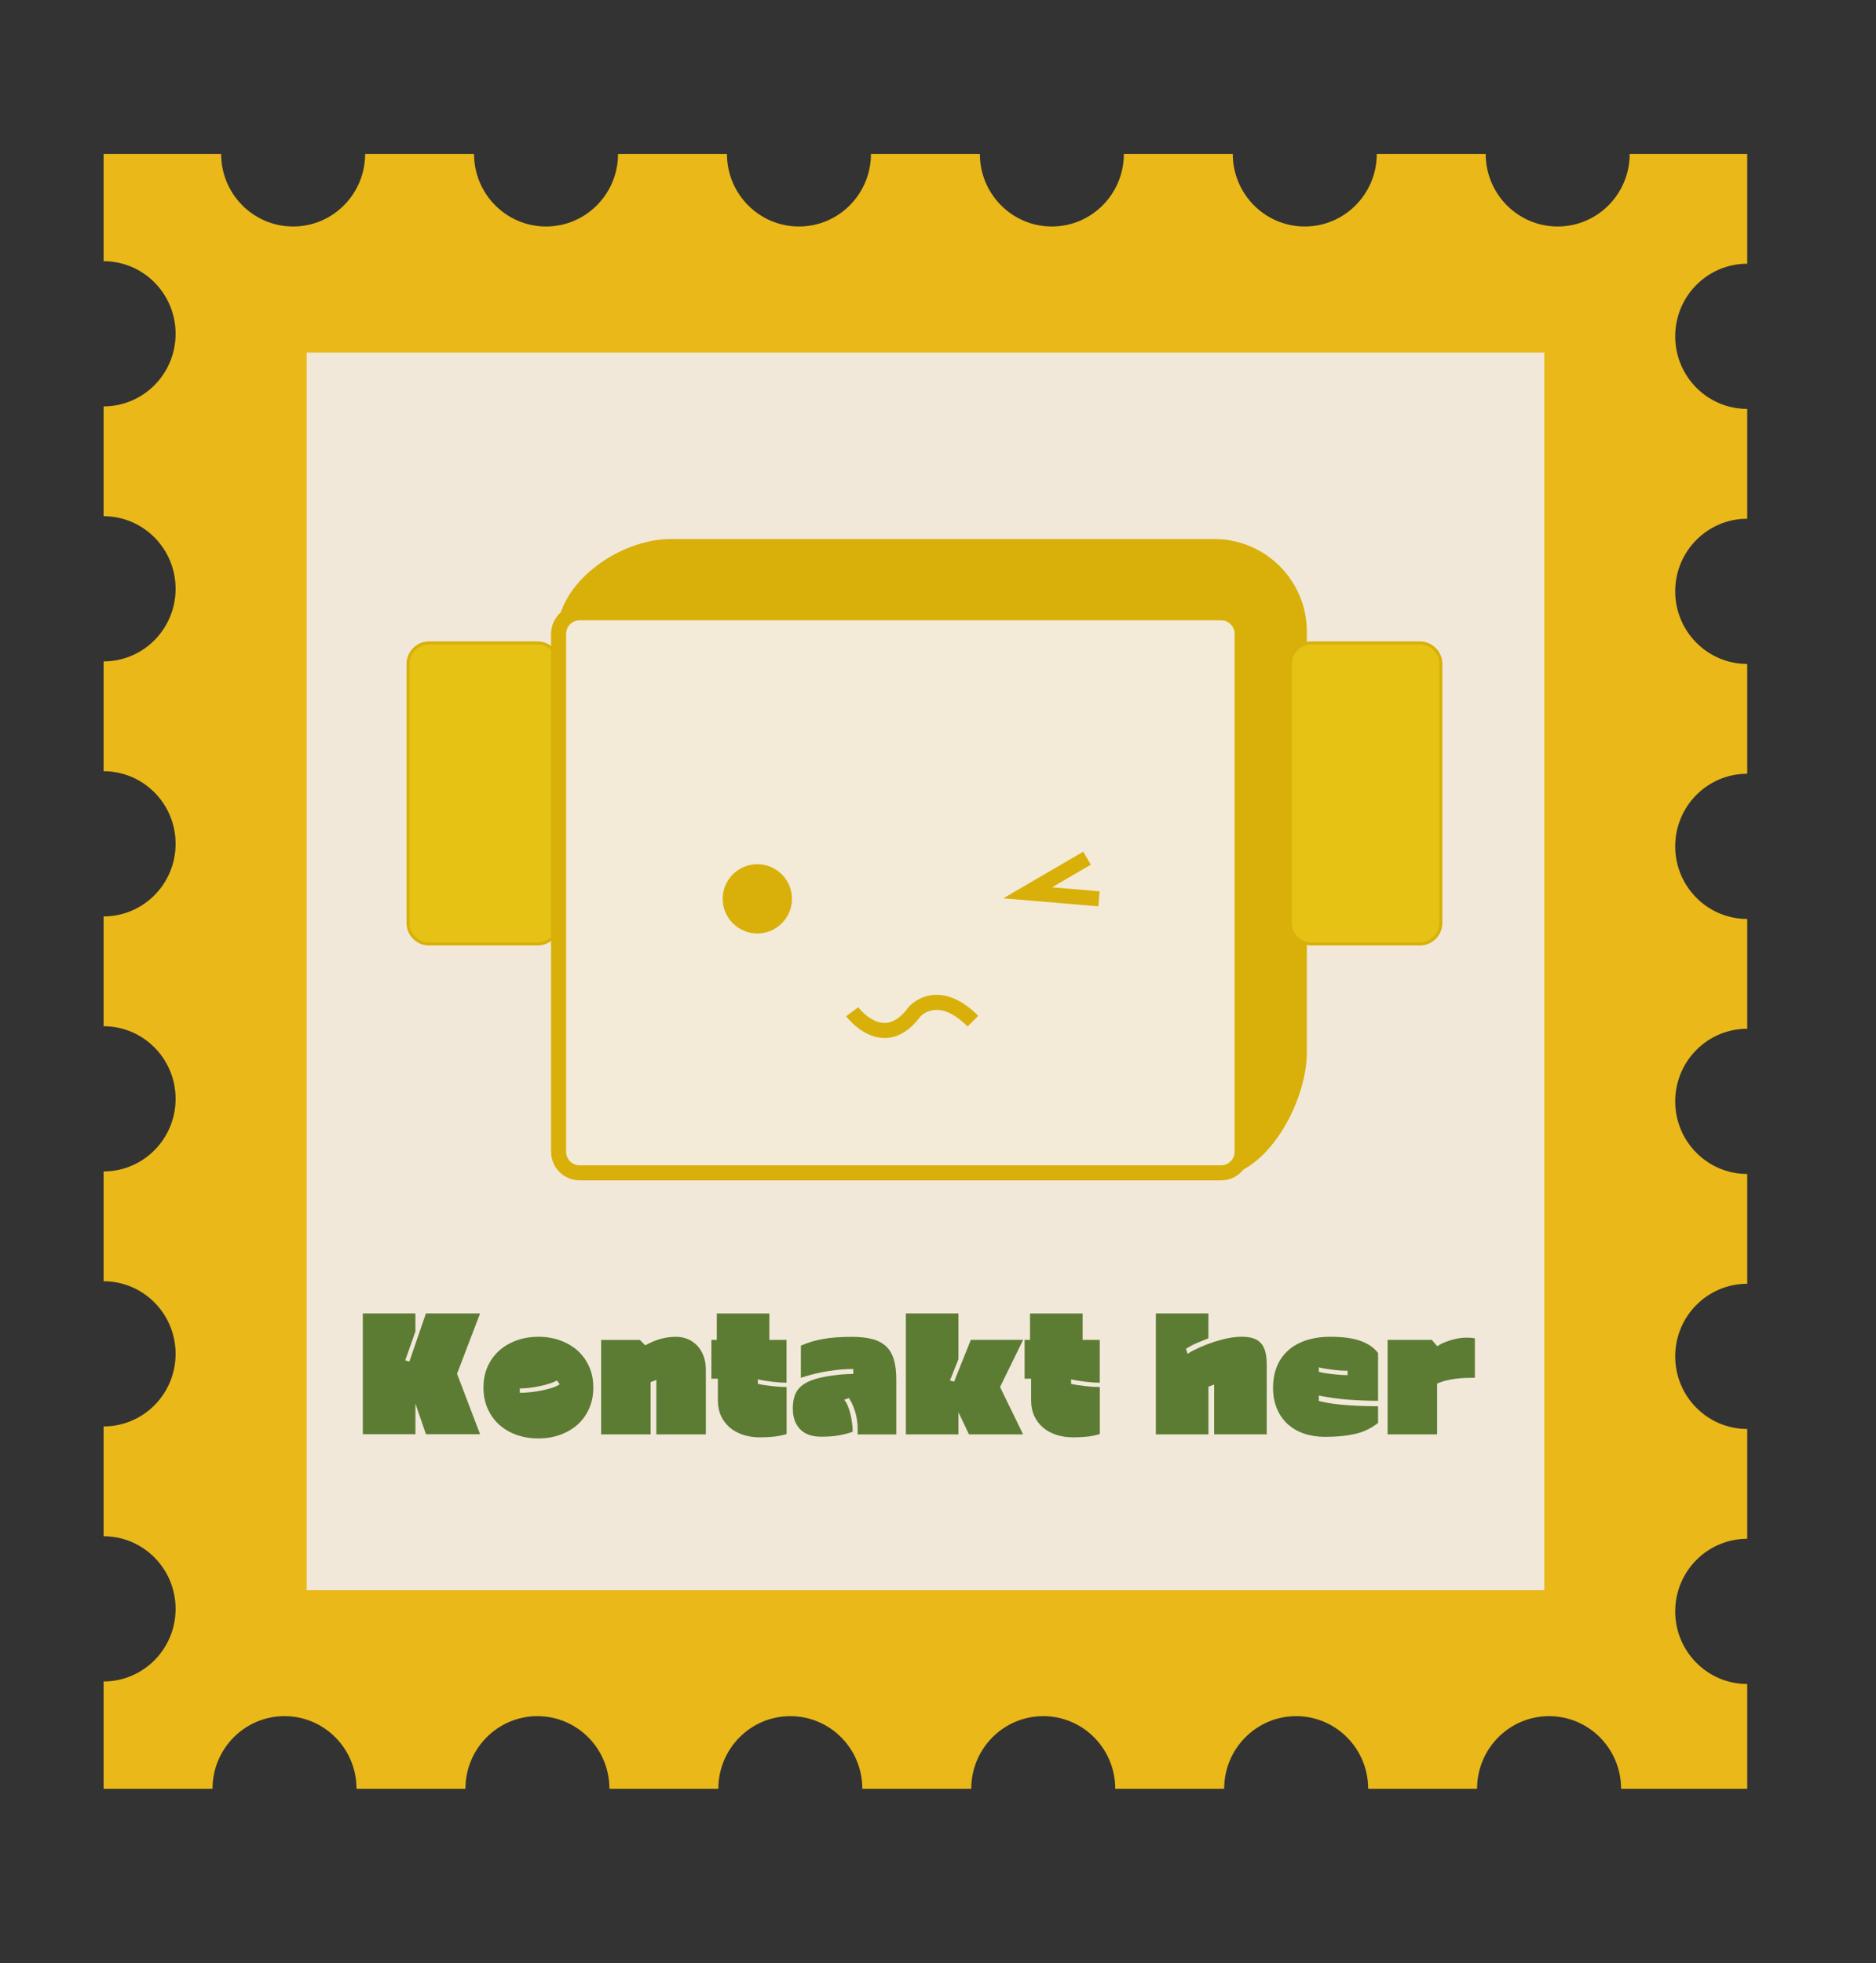 <?xml version="1.0" encoding="UTF-8"?><svg id="Layer_6" xmlns="http://www.w3.org/2000/svg" viewBox="0 0 623 652"><rect x="0" y="0" width="623" height="652" fill="#333333" stroke="none"/><defs><style>.cls-1{fill:#f2e8da;}.cls-2{fill:#eab818;}.cls-3{fill:#f4ead8;}.cls-4{fill:#5c7c33;}.cls-5{fill:#e5c213;}.cls-6{fill:#d8b009;}</style></defs><path class="cls-2" d="M538.35,594.04h41.88v-34.79c-13.2,0-23.91-10.79-23.91-24.11s10.7-24.11,23.91-24.11v-36.47c-13.2,0-23.91-10.79-23.91-24.11s10.7-24.11,23.91-24.11v-36.47c-13.2,0-23.91-10.79-23.91-24.11s10.7-24.11,23.91-24.11v-36.47c-13.2,0-23.91-10.79-23.91-24.11s10.7-24.11,23.91-24.11v-36.47c-13.2,0-23.91-10.79-23.91-24.11s10.7-24.11,23.91-24.11v-36.47c-13.2,0-23.91-10.79-23.91-24.11s10.7-24.11,23.91-24.11v-36.47h-39.03c0,13.31-10.7,24.11-23.91,24.11s-23.91-10.79-23.91-24.11h-36.17c0,13.31-10.7,24.11-23.91,24.11s-23.91-10.79-23.91-24.11h-36.17c0,13.31-10.7,24.11-23.91,24.11s-23.91-10.79-23.91-24.11h-36.17c0,13.31-10.7,24.11-23.91,24.11s-23.91-10.79-23.91-24.11h-36.17c0,13.31-10.7,24.11-23.91,24.11s-23.91-10.79-23.91-24.11h-36.17c0,13.31-10.7,24.11-23.91,24.11s-23.91-10.79-23.91-24.11h-39.03v35.63c13.2,0,23.91,10.79,23.91,24.11s-10.7,24.11-23.91,24.11v36.47c13.2,0,23.91,10.79,23.91,24.11s-10.7,24.11-23.91,24.11v36.47c13.2,0,23.91,10.79,23.91,24.11s-10.7,24.11-23.91,24.11v36.47c13.2,0,23.91,10.79,23.91,24.11s-10.7,24.11-23.91,24.11v36.47c13.2,0,23.91,10.79,23.91,24.11s-10.7,24.11-23.91,24.11v36.47c13.2,0,23.91,10.79,23.91,24.11s-10.7,24.11-23.91,24.11v35.63h36.17c0-13.31,10.7-24.11,23.91-24.11s23.91,10.79,23.91,24.11h36.17c0-13.31,10.7-24.11,23.91-24.11s23.91,10.79,23.91,24.11h36.17c0-13.31,10.7-24.11,23.91-24.11s23.91,10.79,23.91,24.11h36.17c0-13.31,10.7-24.11,23.91-24.11s23.91,10.79,23.91,24.11h36.17c0-13.31,10.7-24.11,23.91-24.11s23.91,10.79,23.91,24.11h36.17c0-13.31,10.7-24.11,23.91-24.11s23.91,10.79,23.91,24.11Z"/><rect class="cls-1" x="101.84" y="117.09" width="411" height="411"/><path class="cls-4" d="M137.95,476.3h-17.46v-40.12h17.46v6.01l-3.39,9.61,1.39.36,5.5-15.97h17.98l-7.65,20.03,7.65,20.08h-17.98l-3.49-10.17v10.17Z"/><path class="cls-4" d="M160.55,460.79c0-2.57.46-4.89,1.39-6.96.92-2.07,2.2-3.83,3.83-5.29,1.63-1.46,3.55-2.58,5.78-3.39,2.23-.8,4.64-1.21,7.24-1.21s5.02.4,7.24,1.21,4.15,1.93,5.78,3.39c1.63,1.46,2.9,3.22,3.83,5.29.92,2.07,1.39,4.39,1.39,6.96s-.46,4.9-1.39,6.99c-.92,2.09-2.2,3.86-3.83,5.32-1.63,1.46-3.55,2.58-5.78,3.39s-4.64,1.21-7.24,1.21-5.02-.39-7.24-1.18c-2.23-.79-4.15-1.92-5.78-3.39-1.63-1.47-2.9-3.25-3.83-5.34-.92-2.09-1.39-4.42-1.39-6.99ZM185.87,459.71l-.92-1.28c-.62.38-1.43.73-2.44,1.05s-2.09.61-3.24.85c-1.15.24-2.3.43-3.47.57-1.16.14-2.23.21-3.18.21v1.44c.96,0,2.05-.06,3.29-.18,1.23-.12,2.46-.3,3.7-.54,1.23-.24,2.41-.53,3.52-.87,1.11-.34,2.03-.75,2.75-1.23Z"/><path class="cls-4" d="M212.48,444.97l1.8,1.8c1.75-.96,3.45-1.67,5.11-2.13,1.66-.46,3.36-.69,5.11-.69,1.37,0,2.65.25,3.85.74,1.2.5,2.24,1.21,3.13,2.13.89.92,1.6,2.06,2.13,3.42.53,1.35.8,2.9.8,4.65v21.47h-16.44v-18.08l-1.9.72v17.36h-16.44v-31.38h12.84Z"/><path class="cls-4" d="M261.22,459.2c-.65,0-1.38-.03-2.18-.08-.8-.05-1.63-.13-2.47-.23s-1.69-.22-2.54-.36c-.86-.14-1.64-.29-2.36-.46v1.49c.65.17,1.4.32,2.23.44s1.7.23,2.57.33c.87.1,1.72.18,2.54.23.82.05,1.56.08,2.21.08v15.62c-1.68.48-3.27.78-4.78.9-1.51.12-2.86.18-4.06.18-2.05,0-3.94-.28-5.65-.85-1.71-.56-3.18-1.38-4.42-2.44-1.23-1.06-2.19-2.34-2.88-3.85-.69-1.51-1.03-3.22-1.03-5.14v-7.19h-2.16v-12.89h1.8v-8.78h17.46v8.78h5.7v14.23Z"/><path class="cls-4" d="M263.28,467.88c0-2.67.52-4.74,1.57-6.21,1.04-1.47,2.7-2.6,4.96-3.39.86-.31,1.83-.58,2.93-.82,1.1-.24,2.24-.44,3.44-.62,1.2-.17,2.41-.31,3.65-.41,1.23-.1,2.41-.15,3.54-.15v-1.64c-2.6,0-5.42.24-8.45.72-3.03.48-6.02,1.22-8.96,2.21v-10.68c2.19-.99,4.63-1.73,7.32-2.21,2.69-.48,5.85-.72,9.48-.72,2.67,0,4.95.24,6.83.72,1.88.48,3.42,1.28,4.62,2.39,1.2,1.11,2.07,2.58,2.62,4.39.55,1.82.82,4.04.82,6.68v18.23h-12.84v-1.75c0-2.02-.27-3.95-.82-5.78-.55-1.83-1.25-3.35-2.11-4.55l-1.54.57c.45.51.84,1.17,1.18,1.98.34.8.63,1.7.87,2.67s.43,1.99.57,3.03c.14,1.04.21,2.03.21,2.95-1.33.48-2.84.87-4.52,1.18-1.68.31-3.63.46-5.86.46-3.19,0-5.57-.85-7.14-2.54-1.58-1.69-2.36-3.93-2.36-6.7Z"/><path class="cls-4" d="M318.29,476.35h-17.46v-40.17h17.46v15.2l-2.83,7.09,1.39.36,5.55-13.87h17.36l-7.65,15.67,7.65,15.72h-17.98l-3.49-7.35v7.35Z"/><path class="cls-4" d="M365.24,459.2c-.65,0-1.38-.03-2.18-.08-.8-.05-1.63-.13-2.47-.23s-1.69-.22-2.54-.36c-.86-.14-1.64-.29-2.36-.46v1.49c.65.17,1.4.32,2.23.44s1.7.23,2.57.33c.87.1,1.72.18,2.54.23.82.05,1.56.08,2.21.08v15.62c-1.68.48-3.27.78-4.78.9-1.51.12-2.86.18-4.06.18-2.05,0-3.94-.28-5.65-.85-1.71-.56-3.18-1.38-4.42-2.44-1.23-1.06-2.19-2.34-2.88-3.85-.69-1.51-1.03-3.22-1.03-5.14v-7.19h-2.16v-12.89h1.8v-8.78h17.46v8.78h5.7v14.23Z"/><path class="cls-4" d="M401.3,476.35h-17.46v-40.17h17.46v8.27c-1.23.48-2.47.98-3.72,1.51-1.25.53-2.49,1.19-3.72,1.98l.51,1.64c1.16-.72,2.51-1.42,4.03-2.11,1.52-.68,3.1-1.29,4.73-1.82,1.63-.53,3.23-.95,4.8-1.26,1.57-.31,3.03-.46,4.37-.46,1.47,0,2.74.16,3.8.49,1.06.33,1.93.87,2.62,1.62.68.75,1.18,1.72,1.49,2.9.31,1.18.46,2.65.46,4.39v23.01h-17.46v-16.54l-1.9.72v15.82Z"/><path class="cls-4" d="M422.77,460.79c0-2.57.43-4.9,1.28-6.99.86-2.09,2.1-3.86,3.72-5.32,1.63-1.46,3.62-2.58,5.98-3.36,2.36-.79,5.07-1.18,8.12-1.18,3.97,0,7.23.44,9.79,1.31s4.55,2.23,5.98,4.08v15.87c-3.39,0-6.71-.13-9.96-.38-3.25-.26-6.49-.71-9.71-1.36v1.8c1.47.38,3.03.68,4.67.9,1.64.22,3.31.39,5.01.51,1.69.12,3.39.21,5.08.26,1.69.05,3.33.08,4.91.08v5.55c-2.29,1.81-4.87,3.04-7.73,3.67-2.86.63-6.12.95-9.79.95-2.6,0-4.97-.37-7.11-1.1-2.14-.74-3.96-1.81-5.47-3.21-1.51-1.4-2.68-3.12-3.52-5.14-.84-2.02-1.26-4.33-1.26-6.93ZM437.97,454.11v1.49c.65.17,1.39.32,2.23.44.84.12,1.7.23,2.57.33.87.1,1.72.18,2.54.23.82.05,1.56.08,2.21.08v-1.44c-.65,0-1.38-.03-2.18-.08-.81-.05-1.63-.13-2.47-.23-.84-.1-1.69-.22-2.54-.36-.86-.14-1.64-.29-2.36-.46Z"/><path class="cls-4" d="M477.31,447.07c.82-.55,1.75-1.03,2.8-1.44,1.04-.41,2.12-.74,3.24-.98,1.11-.24,2.22-.38,3.31-.41,1.1-.03,2.14.04,3.13.21v13.1c-.92,0-1.92.02-2.98.05-1.06.03-2.14.12-3.24.26s-2.18.33-3.26.59c-1.08.26-2.1.61-3.06,1.05v16.85h-16.44v-31.38h14.69l1.8,2.11Z"/><path class="cls-6" d="M403.28,390.5h-180.78c-16.62,0-30-13.6-30-30.22l-7-149.78c0-16.62,20.6-31,37.22-31h180.55c16.62,0,30.22,13.6,30.22,30.22v139.78c0,16.62-13.6,41-30.22,41Z"/><path class="cls-6" d="M403.28,391h-180.78c-16.82,0-30.5-13.78-30.5-30.72l-7-149.75c0-16.99,20.74-31.52,37.72-31.52h180.55c16.94,0,30.72,13.78,30.72,30.72v139.78c0,16.32-13.19,41.5-30.72,41.5ZM222.72,180c-16.53,0-36.72,14.07-36.72,30.5l7,149.75c0,16.41,13.23,29.75,29.5,29.75h180.78c16.41,0,29.72-24.51,29.72-40.5v-139.78c0-16.39-13.33-29.72-29.72-29.72h-180.55Z"/><rect class="cls-5" x="135.5" y="213.5" width="50" height="100" rx="7" ry="7"/><path class="cls-6" d="M178.5,314h-36c-4.14,0-7.5-3.36-7.5-7.5v-86c0-4.14,3.36-7.5,7.5-7.5h36c4.14,0,7.5,3.36,7.5,7.5v86c0,4.14-3.36,7.5-7.5,7.5ZM142.5,214c-3.58,0-6.5,2.92-6.5,6.5v86c0,3.58,2.92,6.5,6.5,6.5h36c3.58,0,6.5-2.92,6.5-6.5v-86c0-3.58-2.92-6.5-6.5-6.5h-36Z"/><rect class="cls-5" x="428.5" y="213.5" width="50" height="100" rx="7" ry="7"/><path class="cls-6" d="M471.5,314h-36c-4.14,0-7.5-3.36-7.5-7.5v-86c0-4.14,3.36-7.5,7.5-7.5h36c4.14,0,7.5,3.36,7.5,7.5v86c0,4.14-3.36,7.5-7.5,7.5ZM435.5,214c-3.58,0-6.5,2.92-6.5,6.5v86c0,3.58,2.92,6.5,6.5,6.5h36c3.58,0,6.5-2.92,6.5-6.5v-86c0-3.58-2.92-6.5-6.5-6.5h-36Z"/><rect class="cls-3" x="185.5" y="203.5" width="227" height="186" rx="7" ry="7"/><path class="cls-6" d="M405.5,392h-213c-5.24,0-9.5-4.26-9.5-9.5v-172c0-5.24,4.26-9.5,9.5-9.5h213c5.24,0,9.5,4.26,9.5,9.5v172c0,5.24-4.26,9.5-9.5,9.5ZM192.5,206c-2.48,0-4.5,2.02-4.5,4.5v172c0,2.48,2.02,4.5,4.5,4.5h213c2.48,0,4.5-2.02,4.5-4.5v-172c0-2.48-2.02-4.5-4.5-4.5h-213Z"/><circle class="cls-6" cx="251.5" cy="298.5" r="9"/><path class="cls-6" d="M251.5,310c-6.34,0-11.5-5.16-11.5-11.5s5.16-11.5,11.5-11.5,11.5,5.16,11.5,11.5-5.16,11.5-11.5,11.5ZM251.5,292c-3.58,0-6.5,2.92-6.5,6.5s2.92,6.5,6.5,6.5,6.5-2.92,6.5-6.5-2.92-6.5-6.5-6.5Z"/><polygon class="cls-6" points="364.76 300.99 333.18 298.33 359.74 282.84 362.26 287.16 349.37 294.67 365.18 296.01 364.76 300.99"/><path class="cls-6" d="M293.75,344.72c-7.31,0-12.53-6.94-12.75-7.23l4.02-2.98-2.01,1.49,2-1.5c.04.05,3.97,5.22,8.74,5.22,0,0,.02,0,.03,0,2.71-.01,5.37-1.76,7.9-5.2l.11-.14c.13-.15,3.28-3.77,8.73-3.99,4.72-.19,9.53,2.15,14.34,6.95l-3.53,3.54c-3.75-3.74-7.31-5.58-10.52-5.5-3.01.09-4.86,1.87-5.18,2.21-3.51,4.72-7.5,7.12-11.86,7.13h-.02Z"/></svg>
